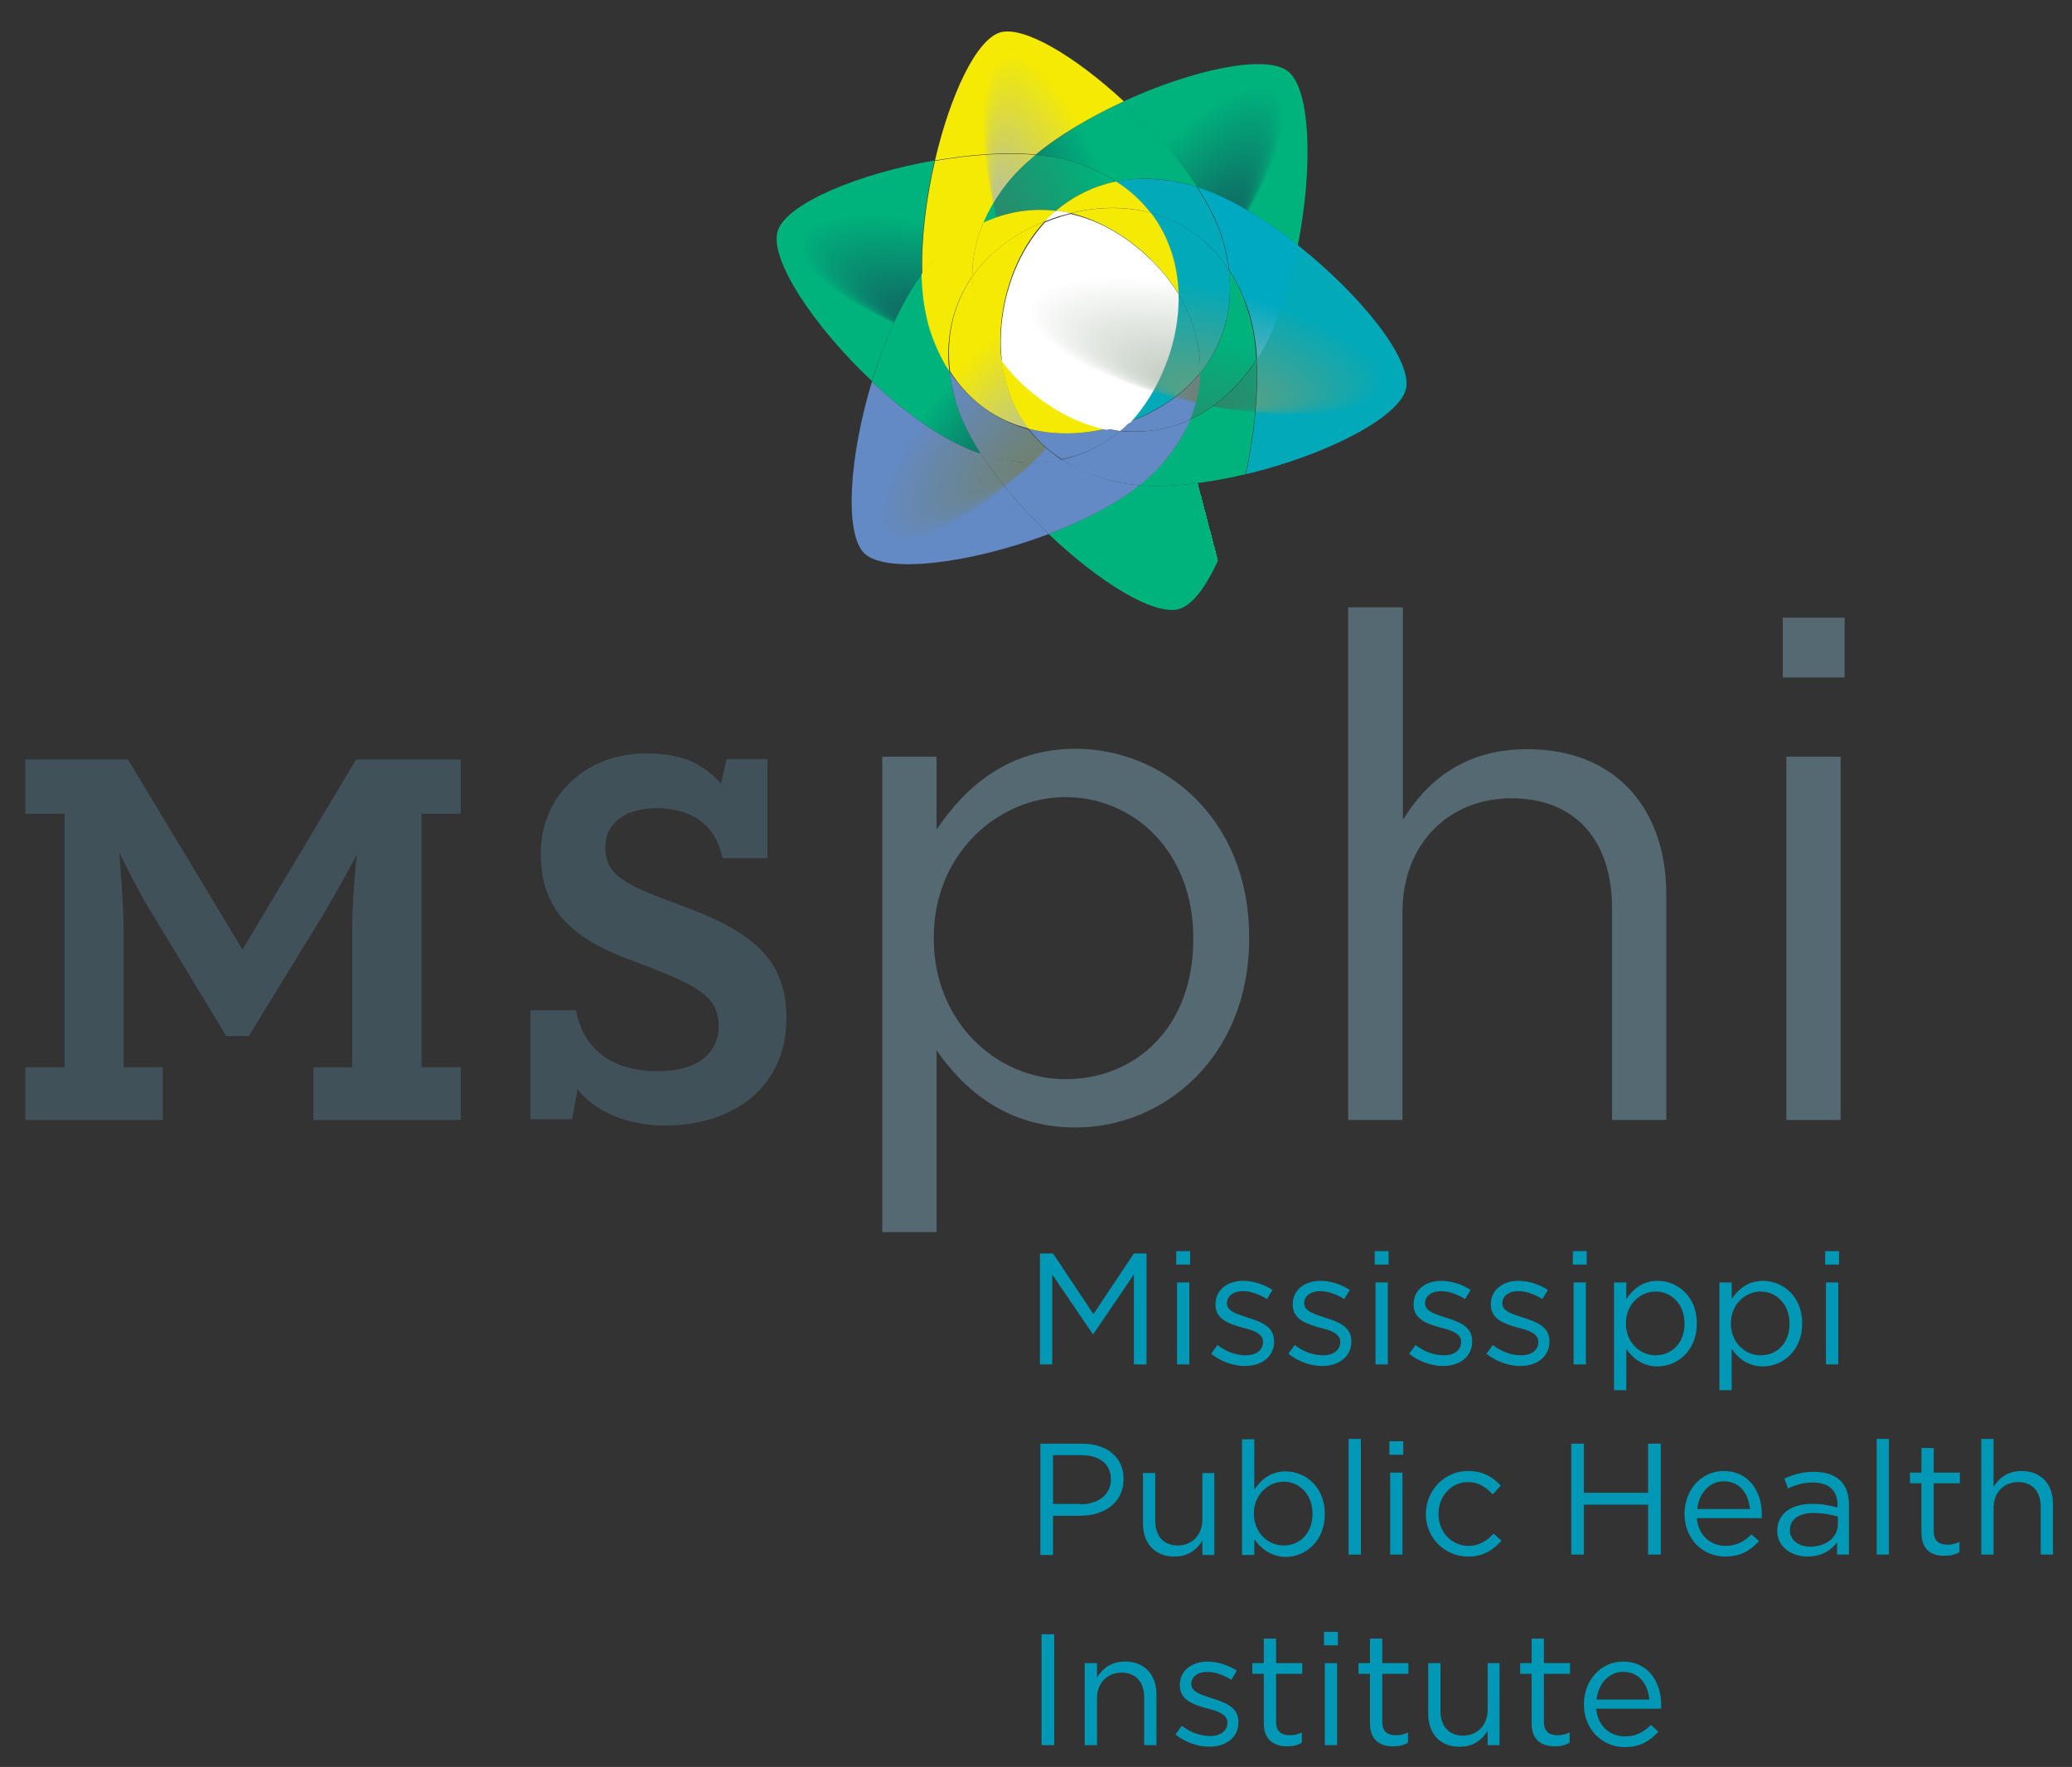 <?xml version="1.0" encoding="utf-8"?>
<!-- Generator: Adobe Illustrator 22.0.1, SVG Export Plug-In . SVG Version: 6.00 Build 0)  -->
<svg version="1.1" id="Layer_1" xmlns="http://www.w3.org/2000/svg" xmlns:xlink="http://www.w3.org/1999/xlink" x="0px" y="0px"
	 viewBox="0 0 523 446" style="enable-background:new 0 0 523 446;" xml:space="preserve">
<rect x="0" y="0" width="523" height="446" fill="#333333" stroke="none"/>
<style type="text/css">
	.st0{fill:#41515A;}
	.st1{fill:#556973;}
	.st2{fill:#0098B5;}
	.st3{fill:url(#SVGID_1_);}
	.st4{fill:url(#SVGID_2_);}
	.st5{fill:url(#SVGID_3_);}
	.st6{fill:url(#SVGID_4_);}
	.st7{fill:url(#SVGID_5_);}
	.st8{fill:url(#SVGID_6_);}
	.st9{fill:url(#SVGID_7_);}
	.st10{fill:url(#SVGID_8_);}
	.st11{fill:url(#SVGID_9_);}
	.st12{fill:url(#SVGID_10_);}
	.st13{fill:url(#SVGID_11_);}
	.st14{fill:url(#SVGID_12_);}
	.st15{fill:url(#SVGID_13_);}
	.st16{fill:url(#SVGID_14_);}
	.st17{fill:url(#SVGID_15_);}
	.st18{fill:url(#SVGID_16_);}
	.st19{fill:url(#SVGID_17_);}
	.st20{fill:url(#SVGID_18_);}
	.st21{fill:url(#SVGID_19_);}
	.st22{fill:url(#SVGID_20_);}
	.st23{fill:url(#SVGID_21_);}
	.st24{fill:url(#SVGID_22_);}
	.st25{fill:url(#SVGID_23_);}
	.st26{fill:url(#SVGID_24_);}
	.st27{fill:url(#SVGID_25_);}
	.st28{fill:url(#SVGID_26_);}
	.st29{fill:#FFFFFF;}
	.st30{fill:url(#SVGID_27_);}
	.st31{fill:url(#SVGID_28_);}
	.st32{fill:url(#SVGID_29_);}
</style>
<g>
	<g>
		<path class="st0" d="M6.4,269.4h9.9v-64H6.4v-13.7h25.9l28.9,48l28.7-48h26.4v13.7h-9.9v64h9.9v13.3H79.1v-13.3h9.8V235
			c0-7.1,0.9-17.7,1.2-19.3c-0.7,1.2-5.3,9.8-8.9,15.8l-18.4,30h-5.7L39,231.6c-3.7-5.7-8.3-15.2-8.9-16.5c0,0.9,1.1,12.4,1.1,19.9
			v34.4h9.9v13.3H6.4V269.4z"/>
		<path class="st0" d="M134.1,255h11.3c2.1,11.5,11.2,15.4,20.6,15.4c10.3,0,15.4-4.8,15.4-11.3c0-6.7-3.9-9.6-16-14.4l-7.1-2.7
			c-13.7-5.3-21.8-12.1-21.8-26.6c0-14.9,11.9-25.2,26.2-25.2c9.8-0.2,15.2,3,19.3,7.6l1.4-6.2h10.3v25h-11.3
			c-2.1-9.9-9.6-12.6-16.7-12.6c-8.3,0-12.9,4.1-12.9,9.9c0,6,3.5,8.7,14.2,12.8l6.7,2.5c18.8,7.1,24.8,14.9,24.8,28
			c0,16.3-12.4,26.9-30.7,26.9c-9.6,0-17.9-3.7-22-9.2l-1.4,7.6h-10.5V255z"/>
		<path class="st1" d="M222.7,191h13.7v18.4c7.4-11,18.3-20.4,35.1-20.4c22,0,43.8,17.4,43.8,47.5v0.4c0,30-21.6,47.7-43.8,47.7
			c-17,0-28-9.2-35.1-19.5V311h-13.7V191z M301.2,237.1v-0.4c0-21.6-14.9-35.5-32.3-35.5c-17,0-33.2,14.4-33.2,35.3v0.4
			c0,21.3,16.1,35.5,33.2,35.5C286.7,272.4,301.2,259.3,301.2,237.1z"/>
		<path class="st1" d="M340.4,153.3h13.7V207c6-9.9,15.6-17.9,31.4-17.9c22.2,0,35.1,14.9,35.1,36.7v56.9h-13.7v-53.5
			c0-17-9.2-27.7-25.4-27.7c-15.8,0-27.5,11.5-27.5,28.7v52.5h-13.7V153.3z"/>
		<path class="st1" d="M450,155.9h15.6V171H450V155.9z M450.9,191h13.7v91.7h-13.7V191z"/>
	</g>
	<g>
		<path class="st2" d="M262.6,316.4h3.2l10.2,15.3l10.2-15.3h3.2v28h-3.2v-22.7l-10.2,15h-0.2l-10.2-15v22.7h-3.1V316.4z"/>
		<path class="st2" d="M296.9,315.8h3.5v3.4h-3.5V315.8z M297.1,323.7h3.1v20.7h-3.1V323.7z"/>
		<path class="st2" d="M305.7,341.7l1.6-2.2c2.2,1.7,4.7,2.6,7.2,2.6c2.5,0,4.3-1.3,4.3-3.3v-0.1c0-2.1-2.4-2.9-5.2-3.6
			c-3.2-0.9-6.8-2-6.8-5.8v-0.1c0-3.6,3-5.9,7-5.9c2.5,0,5.3,0.9,7.4,2.3l-1.4,2.3c-1.9-1.2-4.1-2-6.1-2c-2.4,0-4,1.3-4,3v0.1
			c0,2,2.6,2.7,5.3,3.6c3.2,1,6.6,2.2,6.6,5.9v0.1c0,3.9-3.2,6.2-7.4,6.2C311.3,344.8,308,343.6,305.7,341.7z"/>
		<path class="st2" d="M325.2,341.7l1.6-2.2c2.2,1.7,4.7,2.6,7.2,2.6c2.5,0,4.3-1.3,4.3-3.3v-0.1c0-2.1-2.4-2.9-5.2-3.6
			c-3.2-0.9-6.8-2-6.8-5.8v-0.1c0-3.6,3-5.9,7-5.9c2.5,0,5.3,0.9,7.4,2.3l-1.4,2.3c-1.9-1.2-4.1-2-6.1-2c-2.4,0-4,1.3-4,3v0.1
			c0,2,2.6,2.7,5.3,3.6c3.2,1,6.6,2.2,6.6,5.9v0.1c0,3.9-3.2,6.2-7.4,6.2C330.8,344.8,327.5,343.6,325.2,341.7z"/>
		<path class="st2" d="M347,315.8h3.5v3.4H347V315.8z M347.2,323.7h3.1v20.7h-3.1V323.7z"/>
		<path class="st2" d="M355.7,341.7l1.6-2.2c2.2,1.7,4.7,2.6,7.2,2.6c2.5,0,4.3-1.3,4.3-3.3v-0.1c0-2.1-2.4-2.9-5.2-3.6
			c-3.2-0.9-6.8-2-6.8-5.8v-0.1c0-3.6,3-5.9,7-5.9c2.5,0,5.3,0.9,7.4,2.3l-1.4,2.3c-1.9-1.2-4.1-2-6.1-2c-2.4,0-4,1.3-4,3v0.1
			c0,2,2.6,2.7,5.3,3.6c3.2,1,6.6,2.2,6.6,5.9v0.1c0,3.9-3.2,6.2-7.4,6.2C361.3,344.8,358,343.6,355.7,341.7z"/>
		<path class="st2" d="M375.2,341.7l1.6-2.2c2.2,1.7,4.7,2.6,7.2,2.6c2.5,0,4.3-1.3,4.3-3.3v-0.1c0-2.1-2.4-2.9-5.2-3.6
			c-3.2-0.9-6.8-2-6.8-5.8v-0.1c0-3.6,3-5.9,7-5.9c2.5,0,5.3,0.9,7.4,2.3l-1.4,2.3c-1.9-1.2-4.1-2-6.1-2c-2.4,0-4,1.3-4,3v0.1
			c0,2,2.6,2.7,5.3,3.6c3.2,1,6.6,2.2,6.6,5.9v0.1c0,3.9-3.2,6.2-7.4,6.2C380.8,344.8,377.5,343.6,375.2,341.7z"/>
		<path class="st2" d="M397,315.8h3.5v3.4H397V315.8z M397.2,323.7h3.1v20.7h-3.1V323.7z"/>
		<path class="st2" d="M407.4,323.7h3.1v4.2c1.7-2.5,4.1-4.6,7.9-4.6c5,0,9.9,3.9,9.9,10.7v0.1c0,6.8-4.9,10.8-9.9,10.8
			c-3.8,0-6.3-2.1-7.9-4.4v10.4h-3.1V323.7z M425.2,334.1L425.2,334.1c0-5-3.4-8.1-7.3-8.1c-3.8,0-7.5,3.2-7.5,8v0.1
			c0,4.8,3.6,8,7.5,8C421.9,342.1,425.2,339.1,425.2,334.1z"/>
		<path class="st2" d="M434,323.7h3.1v4.2c1.7-2.5,4.1-4.6,7.9-4.6c5,0,9.9,3.9,9.9,10.7v0.1c0,6.8-4.9,10.8-9.9,10.8
			c-3.8,0-6.3-2.1-7.9-4.4v10.4H434V323.7z M451.7,334.1L451.7,334.1c0-5-3.4-8.1-7.3-8.1c-3.8,0-7.5,3.2-7.5,8v0.1
			c0,4.8,3.6,8,7.5,8C448.5,342.1,451.7,339.1,451.7,334.1z"/>
		<path class="st2" d="M460.7,315.8h3.5v3.4h-3.5V315.8z M460.9,323.7h3.1v20.7h-3.1V323.7z"/>
		<path class="st2" d="M262.6,364.4h10.5c6.3,0,10.5,3.4,10.5,8.9v0.1c0,6-5,9.2-11,9.2h-6.8v9.9h-3.2V364.4z M272.7,379.7
			c4.6,0,7.7-2.5,7.7-6.2v-0.1c0-4-3-6.1-7.5-6.1h-7.1v12.3H272.7z"/>
		<path class="st2" d="M288.5,384.6v-12.8h3.1v12.1c0,3.8,2.1,6.2,5.7,6.2c3.5,0,6.2-2.6,6.2-6.5v-11.8h3v20.7h-3v-3.6
			c-1.4,2.2-3.5,4-7.1,4C291.5,392.9,288.5,389.5,288.5,384.6z"/>
		<path class="st2" d="M316.6,388.5v4h-3.1v-29.2h3.1v12.7c1.7-2.5,4.1-4.6,7.9-4.6c5,0,9.9,3.9,9.9,10.7v0.1
			c0,6.8-4.9,10.8-9.9,10.8C320.7,392.9,318.2,390.8,316.6,388.5z M331.3,382.1L331.3,382.1c0-5-3.4-8.1-7.3-8.1
			c-3.8,0-7.5,3.2-7.5,8v0.1c0,4.8,3.6,8,7.5,8C328,390.1,331.3,387.1,331.3,382.1z"/>
		<path class="st2" d="M340.4,363.2h3.1v29.2h-3.1V363.2z"/>
		<path class="st2" d="M350.7,363.8h3.5v3.4h-3.5V363.8z M350.9,371.7h3.1v20.7h-3.1V371.7z"/>
		<path class="st2" d="M359.9,382.2L359.9,382.2c0-5.9,4.6-10.9,10.6-10.9c3.9,0,6.4,1.6,8.3,3.7l-2,2.2c-1.6-1.7-3.5-3.1-6.3-3.1
			c-4.2,0-7.4,3.6-7.4,8v0.1c0,4.5,3.3,8,7.6,8c2.6,0,4.7-1.3,6.3-3.1l2,1.8c-2.1,2.3-4.6,4-8.4,4
			C364.5,392.9,359.9,388,359.9,382.2z"/>
		<path class="st2" d="M396.6,364.4h3.2v12.4h16.2v-12.4h3.2v28h-3.2v-12.6h-16.2v12.6h-3.2V364.4z"/>
		<path class="st2" d="M425.2,382.1L425.2,382.1c0-6,4.2-10.8,9.9-10.8c6.1,0,9.6,4.9,9.6,10.9c0,0.4,0,0.6,0,1h-16.4
			c0.4,4.5,3.6,7,7.3,7c2.8,0,4.8-1.2,6.5-2.9l1.9,1.7c-2.1,2.3-4.6,3.9-8.5,3.9C429.8,392.9,425.2,388.5,425.2,382.1z M441.7,380.9
			c-0.3-3.8-2.5-7-6.6-7c-3.6,0-6.3,3-6.7,7H441.7z"/>
		<path class="st2" d="M448.6,386.4L448.6,386.4c0-4.4,3.6-6.8,8.8-6.8c2.6,0,4.5,0.4,6.4,0.9v-0.7c0-3.7-2.3-5.6-6.2-5.6
			c-2.4,0-4.4,0.6-6.3,1.5l-0.9-2.5c2.3-1,4.5-1.7,7.5-1.7c2.9,0,5.2,0.8,6.7,2.3c1.4,1.4,2.1,3.4,2.1,6v12.6h-3v-3.1
			c-1.4,1.9-3.8,3.6-7.5,3.6C452.5,392.9,448.6,390.7,448.6,386.4z M463.9,384.8v-2c-1.5-0.4-3.6-0.9-6.1-0.9c-3.9,0-6,1.7-6,4.3
			v0.1c0,2.6,2.4,4.1,5.2,4.1C460.8,390.4,463.9,388.1,463.9,384.8z"/>
		<path class="st2" d="M473.7,363.2h3.1v29.2h-3.1V363.2z"/>
		<path class="st2" d="M485,386.9v-12.5h-2.9v-2.7h2.9v-6.2h3.1v6.2h6.6v2.7h-6.6v12.1c0,2.5,1.4,3.4,3.5,3.4c1,0,1.9-0.2,3-0.7v2.6
			c-1.1,0.6-2.2,0.9-3.7,0.9C487.5,392.8,485,391.1,485,386.9z"/>
		<path class="st2" d="M500.1,363.2h3.1v12.1c1.4-2.2,3.5-4,7.1-4c5,0,7.9,3.4,7.9,8.3v12.8h-3.1v-12.1c0-3.8-2.1-6.2-5.7-6.2
			c-3.6,0-6.2,2.6-6.2,6.5v11.8h-3.1V363.2z"/>
		<path class="st2" d="M262.9,412.5h3.2v28h-3.2V412.5z"/>
		<path class="st2" d="M273.8,419.8h3.1v3.6c1.4-2.2,3.5-4,7.1-4c5,0,7.9,3.4,7.9,8.3v12.8h-3.1v-12.1c0-3.8-2.1-6.2-5.7-6.2
			c-3.6,0-6.2,2.6-6.2,6.5v11.8h-3.1V419.8z"/>
		<path class="st2" d="M296.7,437.8l1.6-2.2c2.2,1.7,4.7,2.6,7.2,2.6c2.5,0,4.3-1.3,4.3-3.3v-0.1c0-2.1-2.4-2.9-5.2-3.6
			c-3.2-0.9-6.8-2-6.8-5.8v-0.1c0-3.6,3-5.9,7-5.9c2.5,0,5.3,0.9,7.4,2.3l-1.4,2.3c-1.9-1.2-4.1-2-6.1-2c-2.4,0-4,1.3-4,3v0.1
			c0,2,2.6,2.7,5.3,3.6c3.2,1,6.6,2.2,6.6,5.9v0.1c0,3.9-3.2,6.2-7.4,6.2C302.3,440.9,299,439.7,296.7,437.8z"/>
		<path class="st2" d="M319,435v-12.5h-2.9v-2.7h2.9v-6.2h3.1v6.2h6.6v2.7h-6.6v12.1c0,2.5,1.4,3.4,3.5,3.4c1,0,1.9-0.2,3-0.7v2.6
			c-1.1,0.6-2.2,0.9-3.7,0.9C321.6,440.8,319,439.2,319,435z"/>
		<path class="st2" d="M334.2,411.9h3.5v3.4h-3.5V411.9z M334.4,419.8h3.1v20.7h-3.1V419.8z"/>
		<path class="st2" d="M345.8,435v-12.5h-2.9v-2.7h2.9v-6.2h3.1v6.2h6.6v2.7h-6.6v12.1c0,2.5,1.4,3.4,3.5,3.4c1,0,1.9-0.2,3-0.7v2.6
			c-1.1,0.6-2.2,0.9-3.7,0.9C348.3,440.8,345.8,439.2,345.8,435z"/>
		<path class="st2" d="M360.5,432.6v-12.8h3.1v12.1c0,3.8,2.1,6.2,5.7,6.2c3.5,0,6.2-2.6,6.2-6.5v-11.8h3v20.7h-3v-3.6
			c-1.4,2.2-3.5,4-7.1,4C363.5,440.9,360.5,437.6,360.5,432.6z"/>
		<path class="st2" d="M386.6,435v-12.5h-2.9v-2.7h2.9v-6.2h3.1v6.2h6.6v2.7h-6.6v12.1c0,2.5,1.4,3.4,3.5,3.4c1,0,1.9-0.2,3-0.7v2.6
			c-1.1,0.6-2.2,0.9-3.7,0.9C389.1,440.8,386.6,439.2,386.6,435z"/>
		<path class="st2" d="M399.8,430.2L399.8,430.2c0-6,4.2-10.8,9.9-10.8c6.1,0,9.6,4.9,9.6,10.9c0,0.4,0,0.6,0,1h-16.4
			c0.4,4.5,3.6,7,7.3,7c2.8,0,4.8-1.2,6.5-2.9l1.9,1.7c-2.1,2.3-4.6,3.9-8.5,3.9C404.5,441,399.8,436.6,399.8,430.2z M416.3,429
			c-0.3-3.8-2.5-7-6.6-7c-3.6,0-6.3,3-6.7,7H416.3z"/>
	</g>
	
		<radialGradient id="SVGID_1_" cx="359.918" cy="201.078" r="45.689" fx="354.002" fy="246.382" gradientTransform="matrix(0.957 0.291 -9.347054e-02 0.307 -79.727 -92.927)" gradientUnits="userSpaceOnUse">
		<stop  offset="0" style="stop-color:#14545C"/>
		<stop  offset="1" style="stop-color:#00B27C"/>
	</radialGradient>
	<path class="st3" d="M232.7,69.2c-0.3-9,1-19.2,3.2-28.7c-19.2,3.3-37.4,10.9-39.6,17.8c-2.2,7.1,9.2,24.2,23.8,37.9
		C223.2,86.1,227.5,76.3,232.7,69.2z"/>
	
		<radialGradient id="SVGID_2_" cx="279.929" cy="215.846" r="45.634" fx="274.02" fy="261.097" gradientTransform="matrix(-0.296 -0.955 0.307 -9.503779e-02 298.996 392.071)" gradientUnits="userSpaceOnUse">
		<stop  offset="0" style="stop-color:#14545C"/>
		<stop  offset="1" style="stop-color:#00B27C"/>
	</radialGradient>
	<path class="st4" d="M264.7,134.8c12.7,12.1,26.7,20.8,33,18.9c6.3-1.9,13-16.9,16.7-34c-9.4,2.2-18.9,3.4-26.8,2.8
		C281.6,127.2,273.4,131.5,264.7,134.8z"/>
	
		<radialGradient id="SVGID_3_" cx="458.99" cy="-97.375" r="45.689" fx="453.073" fy="-52.071" gradientTransform="matrix(-0.616 0.788 0.253 0.198 600.793 -283.37)" gradientUnits="userSpaceOnUse">
		<stop  offset="0" style="stop-color:#14545C"/>
		<stop  offset="1" style="stop-color:#00B27C"/>
	</radialGradient>
	<path class="st5" d="M327.6,61.9c3.8-19.3,3.3-39.4-2.5-43.9c-5.6-4.4-24.2-0.4-41.5,7.6c7,6.5,13.7,14.1,18.5,21.6
		C310.3,49.8,319.3,55.3,327.6,61.9z"/>
	
		<radialGradient id="SVGID_4_" cx="324.934" cy="90.803" r="45.689" fx="319.017" fy="136.107" gradientTransform="matrix(0.294 0.956 -0.307 9.441960e-02 199.879 -261.391)" gradientUnits="userSpaceOnUse">
		<stop  offset="0" style="stop-color:#AFBCAE"/>
		<stop  offset="1" style="stop-color:#F4EA04"/>
	</radialGradient>
	<path class="st6" d="M283.7,25.6c-12.2-11.3-25.3-19.2-31.3-17.4c-6.1,1.9-12.6,16-16.4,32.3c8.8-1.5,17.7-2.2,25.5-1.5
		C267.5,34,275.5,29.4,283.7,25.6z"/>
	
		<radialGradient id="SVGID_5_" cx="324.934" cy="90.803" r="45.689" fx="319.017" fy="136.107" gradientTransform="matrix(0.294 0.956 -0.307 9.441960e-02 199.879 -261.391)" gradientUnits="userSpaceOnUse">
		<stop  offset="0" style="stop-color:#AFBCAE"/>
		<stop  offset="1" style="stop-color:#F4EA04"/>
	</radialGradient>
	<path class="st7" d="M236,65.3c3.9-4,8-7,12.3-9c1.4-3.3,3.3-6.6,5.9-9.9c1.9-2.5,4.4-4.9,7.3-7.3c-7.7-0.7-16.7,0-25.5,1.5
		c-2.2,9.5-3.5,19.7-3.2,28.7C233.7,67.8,234.8,66.5,236,65.3z"/>
	
		<radialGradient id="SVGID_6_" cx="324.934" cy="90.803" r="45.689" fx="319.017" fy="136.107" gradientTransform="matrix(0.294 0.956 -0.307 9.441960e-02 199.879 -261.391)" gradientUnits="userSpaceOnUse">
		<stop  offset="0" style="stop-color:#14545C"/>
		<stop  offset="1" style="stop-color:#00B27C"/>
	</radialGradient>
	<path class="st8" d="M270.8,40.8c4.1,1.3,7.8,3,10.9,5c5.1-1,10.8-1,16.9,0.4c1.2,0.3,2.4,0.6,3.6,1c-4.8-7.5-11.5-15.1-18.5-21.6
		c-8.2,3.8-16.1,8.4-22.3,13.5C264.8,39.4,268,39.9,270.8,40.8z"/>
	
		<radialGradient id="SVGID_7_" cx="324.934" cy="90.803" r="45.689" fx="319.017" fy="136.107" gradientTransform="matrix(0.294 0.956 -0.307 9.441960e-02 199.879 -261.391)" gradientUnits="userSpaceOnUse">
		<stop  offset="0" style="stop-color:#2B886B"/>
		<stop  offset="1" style="stop-color:#00B27C"/>
	</radialGradient>
	<path class="st9" d="M266.5,53.2c4.2-3.6,9.4-6.2,15.2-7.4c-3.2-2-6.8-3.7-10.9-5c-2.8-0.9-6-1.4-9.4-1.7c-2.9,2.4-5.3,4.8-7.3,7.3
		c-2.5,3.2-4.5,6.5-5.9,9.9C254.2,53.4,260.4,52.5,266.5,53.2z"/>
	
		<radialGradient id="SVGID_8_" cx="397.98" cy="194.961" r="45.689" fx="392.064" fy="240.265" gradientTransform="matrix(0.69 -0.724 0.233 0.222 -65.834 347.221)" gradientUnits="userSpaceOnUse">
		<stop  offset="0" style="stop-color:#6F816E"/>
		<stop  offset="1" style="stop-color:#638AC5"/>
	</radialGradient>
	<path class="st10" d="M220.1,96.3c-5.7,18.7-7.1,38.4-1.9,43.4c5.6,5.3,27.2,2.4,46.5-4.9c-6.5-6.2-12.6-13.3-17.1-20.3
		C238.9,111.7,228.9,104.6,220.1,96.3z"/>
	
		<radialGradient id="SVGID_9_" cx="397.98" cy="194.961" r="45.689" fx="392.064" fy="240.265" gradientTransform="matrix(0.69 -0.724 0.233 0.222 -65.834 347.221)" gradientUnits="userSpaceOnUse">
		<stop  offset="0" style="stop-color:#14545C"/>
		<stop  offset="1" style="stop-color:#00B27C"/>
	</radialGradient>
	<path class="st11" d="M247.6,114.5c-2.8-4.3-5-8.6-6.2-12.7c-0.9-2.8-1.4-5.5-1.7-8.1c-2.1-3.2-3.8-6.9-5.1-11.1
		c-1.2-3.9-1.8-8.5-1.9-13.4c-5.2,7-9.5,16.9-12.6,27.1C228.9,104.6,238.9,111.7,247.6,114.5z"/>
	
		<radialGradient id="SVGID_10_" cx="397.98" cy="194.961" r="45.689" fx="392.064" fy="240.265" gradientTransform="matrix(0.69 -0.724 0.233 0.222 -65.834 347.221)" gradientUnits="userSpaceOnUse">
		<stop  offset="0" style="stop-color:#6F816E"/>
		<stop  offset="1" style="stop-color:#638AC5"/>
	</radialGradient>
	<path class="st12" d="M282.1,121.7c-5.4-1.2-10.1-3.2-14.1-5.7c-6,1.3-12.7,1-19.9-1.3c-0.2-0.1-0.3-0.1-0.5-0.2
		c4.5,7,10.6,14.1,17.1,20.3c8.7-3.3,16.9-7.5,22.9-12.3C285.7,122.3,283.8,122.1,282.1,121.7z"/>
	
		<radialGradient id="SVGID_11_" cx="397.98" cy="194.961" r="45.689" fx="392.064" fy="240.265" gradientTransform="matrix(0.69 -0.724 0.233 0.222 -65.834 347.221)" gradientUnits="userSpaceOnUse">
		<stop  offset="0" style="stop-color:#6F816E"/>
		<stop  offset="1" style="stop-color:#638AC5"/>
	</radialGradient>
	<path class="st13" d="M239.7,93.8c0.3,2.6,0.9,5.3,1.7,8.1c1.2,4,3.4,8.3,6.2,12.7c0.2,0.1,0.3,0.1,0.5,0.2
		c7.2,2.2,13.9,2.5,19.9,1.3c-3.3-2.2-6.1-4.8-8.4-7.7C251.7,106.2,244.7,101.4,239.7,93.8z"/>
	
		<radialGradient id="SVGID_12_" cx="397.98" cy="194.961" r="45.689" fx="392.064" fy="240.265" gradientTransform="matrix(0.69 -0.724 0.233 0.222 -65.834 347.221)" gradientUnits="userSpaceOnUse">
		<stop  offset="0" style="stop-color:#AFBCAE"/>
		<stop  offset="1" style="stop-color:#F4EA04"/>
	</radialGradient>
	<path class="st14" d="M245.4,69.8c0-4.4,0.9-9,2.8-13.6c-4.3,2-8.4,5-12.3,9c-1.1,1.2-2.2,2.5-3.3,4c0.1,5,0.8,9.5,1.9,13.4
		c1.3,4.2,3,7.9,5.1,11.1C238.6,84.5,240.8,76.4,245.4,69.8z"/>
	
		<radialGradient id="SVGID_13_" cx="397.98" cy="194.961" r="45.689" fx="392.064" fy="240.265" gradientTransform="matrix(0.69 -0.724 0.233 0.222 -65.834 347.221)" gradientUnits="userSpaceOnUse">
		<stop  offset="0" style="stop-color:#AFBCAE"/>
		<stop  offset="1" style="stop-color:#F4EA04"/>
	</radialGradient>
	<path class="st15" d="M259.7,108.2c-3.8-5-6.1-10.9-6.8-17.3c-4.7-6.3-7.4-13.6-7.4-21.2c-4.6,6.6-6.8,14.7-5.7,24
		C244.7,101.4,251.7,106.2,259.7,108.2z"/>
	
		<radialGradient id="SVGID_14_" cx="397.98" cy="194.961" r="45.689" fx="392.064" fy="240.265" gradientTransform="matrix(0.69 -0.724 0.233 0.222 -65.834 347.221)" gradientUnits="userSpaceOnUse">
		<stop  offset="0" style="stop-color:#AFBCAE"/>
		<stop  offset="1" style="stop-color:#F4EA04"/>
	</radialGradient>
	<path class="st16" d="M263.7,55.9c0.9-0.9,1.8-1.8,2.8-2.7c-6.1-0.7-12.3,0.2-18.3,3c-1.9,4.5-2.8,9.1-2.8,13.6
		C249.7,63.7,256.1,58.9,263.7,55.9z"/>
	
		<radialGradient id="SVGID_15_" cx="397.98" cy="194.961" r="45.689" fx="392.064" fy="240.265" gradientTransform="matrix(0.69 -0.724 0.233 0.222 -65.834 347.221)" gradientUnits="userSpaceOnUse">
		<stop  offset="0" style="stop-color:#AFBCAE"/>
		<stop  offset="1" style="stop-color:#F4EA04"/>
	</radialGradient>
	<path class="st17" d="M263.7,55.9c-7.7,3-14,7.8-18.3,13.9c0,7.6,2.7,14.8,7.4,21.2c-0.6-4.8-0.3-9.9,0.8-15.1
		C255.4,68,258.8,61.1,263.7,55.9z"/>
	
		<radialGradient id="SVGID_16_" cx="482.833" cy="43.806" r="45.689" fx="476.917" fy="89.109" gradientTransform="matrix(-0.976 -0.216 -6.959371e-02 0.314 778.688 177.776)" gradientUnits="userSpaceOnUse">
		<stop  offset="0" style="stop-color:#679F7B"/>
		<stop  offset="1" style="stop-color:#02A9B8"/>
	</radialGradient>
	<path class="st18" d="M327.6,61.9c-2.2,10.8-5.7,21.4-10.4,28.9c0.5,8.9-0.6,19.2-2.7,28.9c19.8-4.7,38.7-14.2,40.4-21.6
		C356.5,90.7,343.4,74.4,327.6,61.9z"/>
	
		<radialGradient id="SVGID_17_" cx="482.833" cy="43.806" r="45.689" fx="476.917" fy="89.109" gradientTransform="matrix(-0.976 -0.216 -6.959371e-02 0.314 778.688 177.776)" gradientUnits="userSpaceOnUse">
		<stop  offset="0" style="stop-color:#2B886B"/>
		<stop  offset="1" style="stop-color:#00B27C"/>
	</radialGradient>
	<path class="st19" d="M315.1,93.8c-4.4,5.7-9.4,9.6-14.7,12.1c-1.8,4.4-4.6,8.7-8.6,12.8c-1.2,1.3-2.6,2.5-4.2,3.8
		c7.9,0.6,17.5-0.6,26.8-2.8c2.1-9.6,3.2-19.9,2.7-28.9C316.5,91.9,315.8,92.9,315.1,93.8z"/>
	
		<radialGradient id="SVGID_18_" cx="482.833" cy="43.806" r="45.689" fx="476.917" fy="89.109" gradientTransform="matrix(-0.976 -0.216 -6.959371e-02 0.314 778.688 177.776)" gradientUnits="userSpaceOnUse">
		<stop  offset="0" style="stop-color:#AFBCAE"/>
		<stop  offset="1" style="stop-color:#00A9C2"/>
	</radialGradient>
	<path class="st20" d="M302.2,47.2c2.9,4.4,5.1,8.9,6.4,13c0.8,2.8,1.4,5.4,1.7,8c2.1,3.2,3.8,6.8,5.1,11c1,3.4,1.7,7.4,1.9,11.6
		c4.7-7.5,8.3-18.1,10.4-28.9C319.3,55.3,310.3,49.8,302.2,47.2z"/>
	
		<radialGradient id="SVGID_19_" cx="470.714" cy="38.581" r="45.689" fx="464.798" fy="83.885" gradientTransform="matrix(-0.976 -0.216 -6.959371e-02 0.314 769.001 189.748)" gradientUnits="userSpaceOnUse">
		<stop  offset="0" style="stop-color:#2B886B"/>
		<stop  offset="1" style="stop-color:#00B27C"/>
	</radialGradient>
	<path class="st21" d="M310.2,68.2c1.2,10.3-1.6,19.1-7.3,26c-0.1,3.9-1,7.8-2.6,11.7c5.3-2.5,10.3-6.4,14.7-12.1
		c0.7-0.9,1.4-1.9,2.1-3c-0.2-4.3-0.8-8.2-1.9-11.6C314,75,312.3,71.3,310.2,68.2z"/>
	
		<radialGradient id="SVGID_20_" cx="482.833" cy="43.806" r="45.689" fx="476.917" fy="89.109" gradientTransform="matrix(-0.976 -0.216 -6.959371e-02 0.314 778.688 177.776)" gradientUnits="userSpaceOnUse">
		<stop  offset="0" style="stop-color:#679F7B"/>
		<stop  offset="1" style="stop-color:#02A9B8"/>
	</radialGradient>
	<path class="st22" d="M310.2,68.2c-0.3-2.6-0.9-5.3-1.7-8c-1.3-4.1-3.5-8.5-6.4-13c-1.2-0.4-2.4-0.7-3.6-1
		c-6.1-1.3-11.8-1.4-16.9-0.4c3.5,2.2,6.4,4.9,8.7,7.9C298.3,55.8,305.3,60.6,310.2,68.2z"/>
	
		<radialGradient id="SVGID_21_" cx="482.833" cy="43.806" r="45.689" fx="476.917" fy="89.109" gradientTransform="matrix(-0.976 -0.216 -6.959371e-02 0.314 778.688 177.776)" gradientUnits="userSpaceOnUse">
		<stop  offset="0" style="stop-color:#AFBCAE"/>
		<stop  offset="1" style="stop-color:#F4EA04"/>
	</radialGradient>
	<path class="st23" d="M266.5,53.2c1.2,0.1,2.4,0.4,3.7,0.6c7-1.7,13.9-1.8,20.2-0.1c-2.3-3-5.2-5.7-8.7-7.9
		C275.9,47,270.8,49.6,266.5,53.2z"/>
	
		<radialGradient id="SVGID_22_" cx="482.833" cy="43.806" r="45.689" fx="476.917" fy="89.109" gradientTransform="matrix(-0.976 -0.216 -6.959371e-02 0.314 778.688 177.776)" gradientUnits="userSpaceOnUse">
		<stop  offset="0" style="stop-color:#679F7B"/>
		<stop  offset="1" style="stop-color:#02A9B8"/>
	</radialGradient>
	<path class="st24" d="M290.4,53.7c4.5,5.9,6.8,12.9,7,20.5c3.8,6.2,5.8,13.1,5.5,20c5.6-6.9,8.5-15.8,7.3-26
		C305.3,60.6,298.3,55.8,290.4,53.7z"/>
	
		<radialGradient id="SVGID_23_" cx="482.833" cy="43.806" r="45.689" fx="476.917" fy="89.109" gradientTransform="matrix(-0.976 -0.216 -6.959371e-02 0.314 778.688 177.776)" gradientUnits="userSpaceOnUse">
		<stop  offset="0" style="stop-color:#AFBCAE"/>
		<stop  offset="1" style="stop-color:#F4EA04"/>
	</radialGradient>
	<path class="st25" d="M289.9,64.9c3,2.9,5.6,6,7.6,9.3c-0.2-7.5-2.5-14.6-7-20.5c-6.3-1.6-13.2-1.6-20.2,0.1
		C277.2,55.5,284,59.3,289.9,64.9z"/>
	
		<radialGradient id="SVGID_24_" cx="482.833" cy="43.806" r="45.689" fx="476.917" fy="89.109" gradientTransform="matrix(-0.976 -0.216 -6.959371e-02 0.314 778.688 177.776)" gradientUnits="userSpaceOnUse">
		<stop  offset="0" style="stop-color:#6F816E"/>
		<stop  offset="1" style="stop-color:#638AC5"/>
	</radialGradient>
	<path class="st26" d="M282.7,108.8c-4.2,3.5-9.1,6-14.7,7.2c3.9,2.6,8.6,4.5,14.1,5.7c1.7,0.4,3.6,0.6,5.6,0.8
		c1.5-1.2,2.9-2.5,4.2-3.8c3.9-4.1,6.7-8.4,8.6-12.8C294.7,108.5,288.7,109.4,282.7,108.8z"/>
	
		<radialGradient id="SVGID_25_" cx="482.833" cy="43.806" r="45.689" fx="476.917" fy="89.109" gradientTransform="matrix(-0.976 -0.216 -6.959371e-02 0.314 778.688 177.776)" gradientUnits="userSpaceOnUse">
		<stop  offset="0" style="stop-color:#6F816E"/>
		<stop  offset="1" style="stop-color:#638AC5"/>
	</radialGradient>
	<path class="st27" d="M282.7,108.8c-1.2-0.1-2.3-0.3-3.5-0.6c-6.8,1.6-13.4,1.6-19.6,0c2.3,2.9,5,5.6,8.4,7.7
		C273.6,114.8,278.5,112.3,282.7,108.8z"/>
	
		<radialGradient id="SVGID_26_" cx="482.833" cy="43.806" r="45.689" fx="476.917" fy="89.109" gradientTransform="matrix(-0.976 -0.216 -6.959371e-02 0.314 778.688 177.776)" gradientUnits="userSpaceOnUse">
		<stop  offset="0" style="stop-color:#6F816E"/>
		<stop  offset="1" style="stop-color:#638AC5"/>
	</radialGradient>
	<path class="st28" d="M285.2,106.4c-0.8,0.8-1.6,1.6-2.5,2.3c6,0.7,12-0.2,17.7-2.8c1.6-3.9,2.5-7.8,2.6-11.7
		C298.5,99.6,292.4,103.8,285.2,106.4z"/>
	<path class="st29" d="M279.2,108.2c1.2,0.2,2.3,0.4,3.5,0.6c0.9-0.7,1.7-1.5,2.5-2.3c-0.9,0.3-1.8,0.6-2.7,0.9
		C281.4,107.7,280.3,107.9,279.2,108.2z"/>
	
		<radialGradient id="SVGID_27_" cx="482.833" cy="43.806" r="45.689" fx="476.917" fy="89.109" gradientTransform="matrix(-0.976 -0.216 -6.959371e-02 0.314 778.688 177.776)" gradientUnits="userSpaceOnUse">
		<stop  offset="0" style="stop-color:#AFBCAE"/>
		<stop  offset="1" style="stop-color:#F4EA04"/>
	</radialGradient>
	<path class="st30" d="M261.5,99.7c-3.4-2.6-6.3-5.6-8.7-8.8c0.8,6.4,3,12.3,6.8,17.3c6.1,1.6,12.8,1.6,19.6,0
		C273.1,106.9,267,104,261.5,99.7z"/>
	<path class="st29" d="M270.2,53.8c-1.2-0.3-2.4-0.5-3.7-0.6c-1,0.8-1.9,1.7-2.8,2.7c1.2-0.5,2.4-0.9,3.6-1.3
		C268.3,54.3,269.2,54.1,270.2,53.8z"/>
	
		<radialGradient id="SVGID_28_" cx="482.833" cy="43.806" r="45.689" fx="476.917" fy="89.109" gradientTransform="matrix(-0.976 -0.216 -6.959371e-02 0.314 778.688 177.776)" gradientUnits="userSpaceOnUse">
		<stop  offset="0" style="stop-color:#679F7B"/>
		<stop  offset="1" style="stop-color:#02A9B8"/>
	</radialGradient>
	<path class="st31" d="M297.4,74.2c0.1,4.7-0.6,9.6-2.1,14.5c-2.1,6.9-5.6,13-10.2,17.7c7.2-2.7,13.3-6.8,17.8-12.2
		C303.2,87.3,301.2,80.4,297.4,74.2z"/>
	<g>
		
			<radialGradient id="SVGID_29_" cx="482.833" cy="43.806" r="45.689" fx="476.917" fy="89.109" gradientTransform="matrix(-0.976 -0.216 -6.959371e-02 0.314 778.688 177.776)" gradientUnits="userSpaceOnUse">
			<stop  offset="0" style="stop-color:#AFBCAE"/>
			<stop  offset="1" style="stop-color:#FFFFFF"/>
		</radialGradient>
		<path class="st32" d="M295.4,88.8c1.5-4.9,2.2-9.8,2.1-14.5c-2-3.3-4.6-6.5-7.6-9.3c-5.9-5.6-12.6-9.4-19.7-11
			c-0.9,0.2-1.9,0.5-2.8,0.8c-1.2,0.4-2.4,0.8-3.6,1.3c-4.9,5.3-8.3,12.1-10.1,20c-1.1,5.2-1.4,10.2-0.8,15.1
			c2.4,3.2,5.3,6.2,8.7,8.8c5.5,4.3,11.5,7.2,17.7,8.5c1.1-0.3,2.2-0.5,3.3-0.9c0.9-0.3,1.8-0.6,2.7-0.9
			C289.8,101.8,293.2,95.7,295.4,88.8z"/>
	</g>
</g>
</svg>
